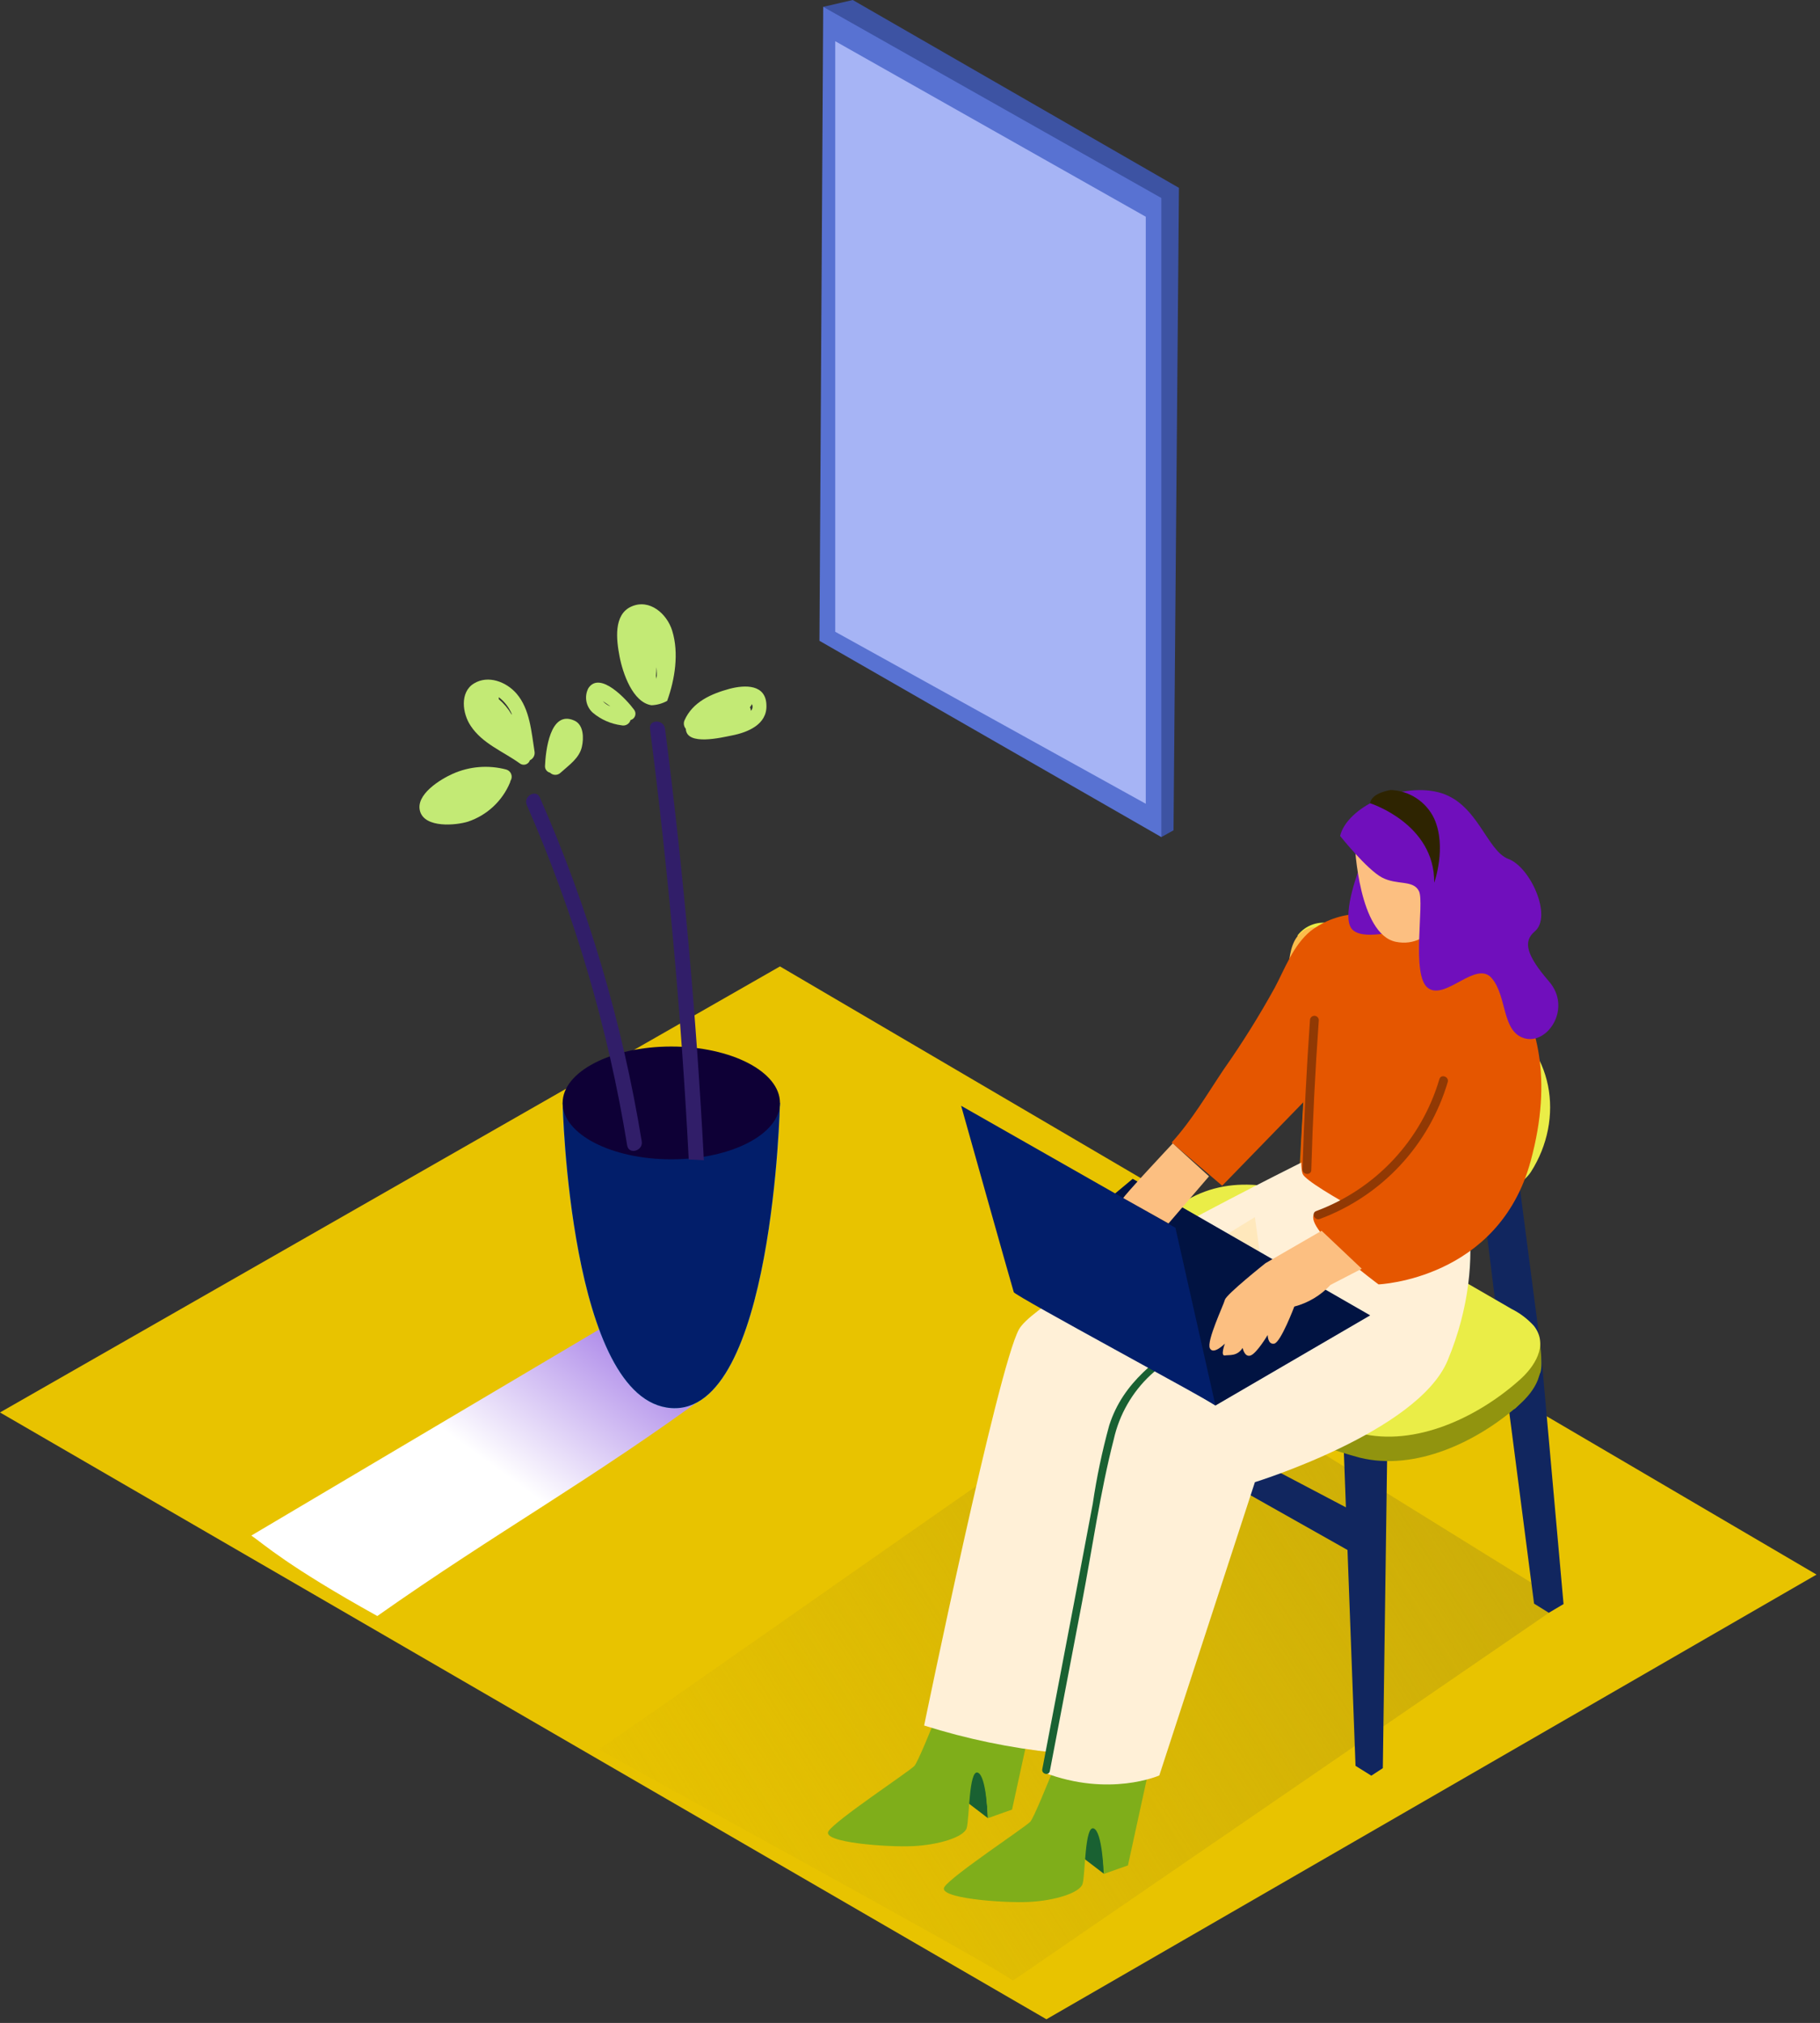 <svg width="242" height="269" viewBox="0 0 242 269" fill="none" xmlns="http://www.w3.org/2000/svg">
<rect x="0" y="0" width="242" height="269" fill="#333333" stroke="none"/>
<path d="M0 187.82L139.14 268.51L241.54 209.38L103.71 128.51L0 187.82Z" fill="#E8C300"/>
<path style="mix-blend-mode:multiply" d="M94.49 185.14L82.01 175.39L33.42 204.19C35.07 205.32 38.12 208.19 50.17 214.89C65.99 203.74 78.9 196.63 94.49 185.14Z" fill="url(#paint0_linear)"/>
<path style="mix-blend-mode:multiply" d="M155 180.31C139.7 190.44 94.75 222.26 79.62 232.63C105.36 246.84 131.85 261.32 134.69 263.37L207.91 213.12L155 180.31Z" fill="url(#paint1_linear)"/>
<path d="M155.62 188.16L179.84 200.9L180.56 206.89L154.93 192.43" fill="#11265F"/>
<path d="M154.64 178.39L144.64 214.39L146.47 215.45C146.946 215.203 147.404 214.922 147.84 214.61C148.38 214.2 160.79 176.8 160.79 176.8" fill="#E27623"/>
<path d="M177.65 171.37L184.46 192.62L183.87 235.12L182.34 236.12L180.24 234.81L178.67 192.6L172.52 171.37" fill="#11265F"/>
<path d="M150.91 168.83C150.91 168.83 150.16 173.54 151.78 176.15C153.4 178.76 157.7 172.26 157.7 172.26" fill="#FFB469"/>
<path d="M173.48 143.15L172.52 160.35L177.03 162.69L177.87 144.25" fill="#CA6B00"/>
<path d="M201.81 155.82L204.84 179.08L207.9 213.3L205.94 214.46L203.98 213.24L199.62 179.61L196.69 155.82" fill="#11265F"/>
<path d="M198.75 158.72C200.02 159.11 202.75 157.11 203.57 155.82C208.04 148.82 206.75 139.24 198.7 134.82C195.14 132.82 191.45 130.89 187.91 128.82C184.76 127.02 181.42 125.49 178.37 123.53C177.972 123.257 177.546 123.026 177.1 122.84C176.268 122.616 175.388 122.645 174.572 122.923C173.757 123.2 173.042 123.715 172.52 124.4" fill="#EAED47"/>
<path d="M199.08 158.42C201.23 158.35 202.47 155.49 203.08 153.81C204.83 149.2 205.17 140.42 199.91 137.81C199.81 137.766 199.724 137.696 199.659 137.609C199.594 137.521 199.553 137.418 199.54 137.31L189.45 131.48L181.67 126.97C180.31 126.18 179.01 125.29 177.67 124.49C176.33 123.69 174.96 122.78 173.46 123.68C171.81 124.68 171.58 126.54 171.33 128.28C170.652 132.3 170.864 136.42 171.95 140.35C172.77 142.97 174.84 144.75 177.14 146.09L184.39 150.29L197.83 158.04C198.045 158.177 198.277 158.285 198.52 158.36C198.703 158.406 198.891 158.427 199.08 158.42Z" fill="#FCBD4C"/>
<path d="M200.55 177.05L200.96 177.29C202.093 177.852 203.111 178.622 203.96 179.56C205.96 182.12 204.03 185.04 201.96 186.83C196.49 191.69 188.21 195.67 180.79 193.83C174.377 192.095 168.264 189.398 162.66 185.83C158.08 183.1 152.27 179.73 151.08 173.97C150.86 172.686 150.944 171.368 151.326 170.123C151.708 168.878 152.378 167.739 153.28 166.8C164.92 153.31 181.28 165.97 192.8 172.58L200.55 177.05Z" fill="#91940F"/>
<path d="M204.59 177.57C204.68 177.66 205.2 181.39 204.83 182.5C204.067 184.312 202.929 185.941 201.49 187.28C200.13 188.37 200.95 180.76 200.95 180.76" fill="#91940F"/>
<path d="M200.55 173.8L200.96 174.04C202.093 174.602 203.111 175.372 203.96 176.31C205.96 178.87 204.03 181.79 201.96 183.58C196.49 188.44 188.21 192.42 180.79 190.58C174.377 188.845 168.264 186.148 162.66 182.58C158.02 179.79 152.22 176.43 151.01 170.67C150.79 169.386 150.874 168.068 151.256 166.823C151.638 165.578 152.308 164.439 153.21 163.5C164.85 150.01 181.21 162.67 192.73 169.28L200.55 173.8Z" fill="#EAED47"/>
<path d="M109.46 0.91L113.39 0L156.76 24.98L156.04 110.41L154.42 111.31" fill="#3D53A3"/>
<path d="M109.46 0.91L108.96 85.21L154.42 111.31V26.33L109.46 0.91Z" fill="#5872D2"/>
<path d="M111.06 5.48V84.01L152.35 106.88V28.82L111.06 5.48Z" fill="#A6B4F5"/>
<path d="M74.81 146.66C74.81 146.66 75.71 186.3 89.26 187.24C102.81 188.18 103.71 146.66 103.71 146.66" fill="#6DE2FC"/>
<path d="M74.81 146.66C74.81 146.66 75.71 186.3 89.26 187.24C102.81 188.18 103.71 146.66 103.71 146.66" fill="#021E6A"/>
<path d="M89.26 154.16C97.24 154.16 103.71 150.802 103.71 146.66C103.71 142.518 97.24 139.16 89.26 139.16C81.279 139.16 74.81 142.518 74.81 146.66C74.81 150.802 81.279 154.16 89.26 154.16Z" fill="#0E0036"/>
<path d="M85.33 151.78C82.763 136.03 78.214 120.668 71.79 106.06C71.27 104.87 69.53 105.9 70.05 107.06C76.386 121.517 80.868 136.718 83.39 152.3C83.59 153.59 85.53 153.05 85.33 151.78Z" fill="#311E69"/>
<path d="M93.59 154.29C92.597 135.103 90.877 115.977 88.43 96.91C88.27 95.64 86.25 95.62 86.43 96.91C88.87 115.93 90.587 135.023 91.58 154.19C92.24 154.2 92.92 154.24 93.59 154.29Z" fill="#311E69"/>
<path d="M67.32 102.33C64.948 101.698 62.431 101.899 60.19 102.9C58.57 103.62 55.19 105.67 55.86 107.9C56.53 110.13 60.6 109.76 62.22 109.26C63.468 108.843 64.612 108.165 65.576 107.269C66.54 106.374 67.302 105.283 67.81 104.07C67.842 103.993 67.866 103.912 67.88 103.83C67.964 103.699 68.016 103.551 68.033 103.396C68.049 103.242 68.03 103.085 67.975 102.94C67.921 102.794 67.834 102.663 67.72 102.557C67.606 102.452 67.469 102.374 67.32 102.33Z" fill="#C3EA75"/>
<path d="M71.08 99.97C70.66 97.36 70.48 94.32 68.68 92.23C67.33 90.67 64.91 89.72 63.01 90.89C61.11 92.06 61.49 94.89 62.58 96.51C64.14 98.89 66.9 99.92 69.11 101.51C69.219 101.596 69.348 101.653 69.485 101.678C69.621 101.703 69.762 101.695 69.895 101.654C70.028 101.612 70.148 101.539 70.247 101.441C70.345 101.343 70.418 101.223 70.46 101.09C70.671 100.996 70.846 100.836 70.958 100.634C71.07 100.432 71.113 100.199 71.08 99.97ZM68 94.97C67.556 94.214 66.988 93.538 66.32 92.97V92.71C67.106 93.306 67.714 94.104 68.08 95.02L68 94.97Z" fill="#C3EA75"/>
<path d="M76.37 95.82C73.11 94.35 72.55 99.95 72.47 101.82C72.45 102.03 72.507 102.24 72.63 102.411C72.753 102.582 72.935 102.702 73.14 102.75C73.327 102.933 73.578 103.036 73.84 103.036C74.102 103.036 74.353 102.933 74.54 102.75C75.64 101.75 77.03 100.83 77.37 99.31C77.63 98.18 77.63 96.38 76.37 95.82Z" fill="#C3EA75"/>
<path d="M89.38 83.87C88.69 81.62 86.38 79.58 83.96 80.65C81.54 81.72 81.96 85.1 82.38 87.29C82.8 89.48 84.11 93.4 86.63 93.78C87.359 93.75 88.071 93.552 88.71 93.2C89.74 90.35 90.3 86.84 89.38 83.87ZM87.22 89.87V89.82C87.264 89.455 87.287 89.088 87.29 88.72C87.356 89.255 87.356 89.795 87.29 90.33C87.3 90.21 87.26 90.06 87.22 89.9V89.87Z" fill="#C3EA75"/>
<path d="M97.02 91.59C94.59 92.25 92.11 93.32 91.02 95.78C90.938 95.965 90.91 96.17 90.94 96.37C90.97 96.57 91.057 96.758 91.19 96.91C91.28 99.23 95.99 98.06 97.31 97.8C99.44 97.39 102 96.33 101.91 93.8C101.86 90.97 99.08 91.05 97.02 91.59ZM99.85 94.51C99.839 94.349 99.794 94.193 99.72 94.05C99.817 93.917 99.904 93.776 99.98 93.63C100.054 93.773 100.082 93.936 100.058 94.096C100.035 94.256 99.962 94.404 99.85 94.52V94.51Z" fill="#C3EA75"/>
<path d="M84.31 94.37C83.38 93.1 79.8 89.16 78.24 91.5C77.959 92.032 77.863 92.642 77.968 93.235C78.073 93.827 78.373 94.368 78.82 94.77C79.908 95.687 81.238 96.27 82.65 96.45C82.9 96.509 83.164 96.469 83.385 96.338C83.607 96.208 83.77 95.997 83.84 95.75C83.98 95.714 84.109 95.644 84.216 95.546C84.322 95.448 84.402 95.324 84.449 95.187C84.496 95.05 84.507 94.904 84.483 94.761C84.459 94.618 84.399 94.484 84.31 94.37ZM80.16 93.23L81.16 93.92L80.99 93.85C80.671 93.707 80.387 93.496 80.16 93.23Z" fill="#C3EA75"/>
<path d="M131.35 241.76L127.43 238.76C127.43 238.76 127.84 234.88 129.49 234.41C131.14 233.94 131.35 241.76 131.35 241.76Z" fill="#196132"/>
<path d="M128.67 217.62C128.67 217.62 122.4 234.02 121.57 234.84C120.74 235.66 111.18 241.98 110.17 243.49C109.16 245 117.93 245.65 121.37 245.49C124.81 245.33 128.18 244.29 128.54 243.08C128.9 241.87 128.82 235.33 130 235.71C131.18 236.09 131.35 241.77 131.35 241.77L134.57 240.63L139.57 217.7" fill="#7FAE1A"/>
<path d="M146.8 249.18L142.88 246.18C142.88 246.18 143.29 242.3 144.94 241.83C146.59 241.36 146.8 249.18 146.8 249.18Z" fill="#196132"/>
<path d="M144.08 225.04C144.08 225.04 137.81 241.44 136.98 242.26C136.15 243.08 126.59 249.4 125.58 250.91C124.57 252.42 133.34 253.07 136.78 252.91C140.22 252.75 143.59 251.71 143.95 250.5C144.31 249.29 144.23 242.75 145.41 243.13C146.59 243.51 146.76 249.19 146.76 249.19L149.98 248.05L154.98 225.12" fill="#7FAE1A"/>
<path d="M186.51 149.91C188.06 151.4 178.51 168.12 176.11 178.1C173.71 188.08 149.45 192.24 149.45 192.24L140.27 233.06C134.366 232.447 128.54 231.238 122.88 229.45C122.88 229.45 132.67 181.86 135.49 176.77C138.31 171.68 175.36 153.43 175.36 153.43" fill="#FFF0D7"/>
<path d="M192.47 153.43C194.02 154.92 198.47 166.6 192.47 180.95C188.47 190.42 166.86 197.09 166.86 197.09L154.15 236.09C154.15 236.09 147.51 239.03 138.81 235.7C138.81 235.7 145.26 190.87 148.09 185.78C150.92 180.69 179.09 162.78 179.09 162.78" fill="#FFF0D7"/>
<path d="M194.08 124.31C189.884 122.256 185.236 121.299 180.57 121.53C178.291 121.619 176.094 122.408 174.28 123.79C171.95 125.7 170.86 128.79 169.5 131.34C167.441 135.073 165.181 138.692 162.73 142.18C160.51 145.49 158.48 148.97 155.79 151.93L162.51 157.67L173.95 145.9L189.32 155.1L174.73 161.43C173.41 163.53 183.3 170.79 183.3 170.79C183.3 170.79 199.24 170.16 203.52 154.42C209.63 132.11 194.14 124.33 194.08 124.31Z" fill="#E55600"/>
<path d="M166.86 161.84L169.09 178.18L164.04 180.95L160.07 166.02" fill="#FFE8BC"/>
<path d="M173.89 140.12C173.89 140.12 172.48 154.47 173.22 156.12C173.96 157.77 188.7 165.29 188.7 165.29L198.96 154.11L173.89 140.12Z" fill="#E55600"/>
<path d="M180.8 115.33C180.8 115.33 178.45 121.33 179.61 123.33C180.77 125.33 186.32 123.61 186.32 123.61" fill="#700FBC"/>
<path d="M180.15 112.37C180.15 112.37 180.66 124.24 185.61 125.24C190.56 126.24 192.79 120.07 192.79 120.07C192.79 120.07 193.32 112.01 191.64 110.42C189.96 108.83 182.53 108.86 180.15 112.37Z" fill="#FCBF81"/>
<path d="M178.19 111.16C178.19 111.16 181.74 115.61 183.75 116.68C185.76 117.75 187.92 116.95 188.68 118.51C189.44 120.07 187.57 129.75 189.9 131.4C192.23 133.05 196.28 127.65 198.35 130.07C200.42 132.49 199.65 137.19 202.71 138.07C205.77 138.95 209.05 134.07 205.97 130.51C202.89 126.95 202.51 125.16 204.08 123.85C206.43 121.85 203.51 115.32 200.57 114.22C197.63 113.12 196.48 106.66 191.24 105.35C186 104.04 179.08 107.42 178.19 111.16Z" fill="#700FBC"/>
<path d="M175.36 135.64C174.88 142.307 174.547 148.95 174.36 155.57C174.36 156.33 173.16 156.24 173.19 155.49C173.39 148.823 173.723 142.18 174.19 135.56C174.216 135.417 174.294 135.289 174.408 135.2C174.523 135.111 174.666 135.067 174.811 135.077C174.956 135.087 175.092 135.149 175.193 135.253C175.294 135.357 175.354 135.495 175.36 135.64Z" fill="#913904"/>
<path d="M175.01 161.04C178.916 159.592 182.431 157.253 185.275 154.208C188.118 151.163 190.212 147.496 191.39 143.5C191.61 142.77 192.71 143.17 192.5 143.89C191.272 148.034 189.096 151.836 186.146 154.995C183.196 158.153 179.551 160.582 175.5 162.09C174.83 162.36 174.3 161.31 175.01 161.04Z" fill="#913904"/>
<path d="M182.18 106.81C182.18 106.81 190.8 109.54 190.7 117.39C190.7 117.39 192.41 112.65 190.7 108.85C190.175 107.747 189.358 106.81 188.337 106.14C187.316 105.47 186.13 105.093 184.91 105.05C184.91 105.05 182.34 105.42 182.18 106.81Z" fill="#2E2401"/>
<path d="M171.79 167.41C171.673 167.401 171.559 167.374 171.45 167.33C171.233 167.696 171.042 168.077 170.88 168.47C170.64 169.06 169.68 168.8 169.88 168.2L169.94 168.07C166.361 171.312 162.616 174.366 158.72 177.22C153.95 180.69 149.38 183.65 147.49 189.54C146.548 192.969 145.817 196.452 145.3 199.97L143.08 211.72L138.59 235.26C138.47 235.89 139.43 236.16 139.59 235.53L143.89 212.98C145.26 205.8 146.28 198.45 148.1 191.37C148.836 188.095 150.544 185.118 153 182.83C155.61 180.46 158.69 178.6 161.5 176.48C165.27 173.62 168.88 170.57 172.35 167.35C172.17 167.412 171.979 167.433 171.79 167.41Z" fill="#196132"/>
<path d="M161.62 186.89L182.18 174.91L150.61 156.76L134.37 170.32" fill="#021E6A"/>
<path opacity="0.38" d="M161.62 186.89L182.18 174.91L150.61 156.76L134.37 170.32" fill="black"/>
<path d="M156.29 163.26C156.29 163.26 161.69 187.19 161.61 186.9C161.53 186.61 134.98 172.34 134.8 171.83C134.62 171.32 127.8 147.04 127.8 147.04L156.29 163.26Z" fill="#021E6A"/>
<path d="M175.73 163.66L168.27 167.97C168.27 167.97 163.06 172.11 162.87 172.84C162.68 173.57 160.41 178.33 160.87 179.28C161.33 180.23 162.87 178.67 162.87 178.67C162.87 178.67 162.24 180.34 162.87 180.24C163.5 180.14 164.49 180.38 165.23 179.24C165.23 179.24 165.48 180.54 166.3 180.24C167.12 179.94 168.56 177.52 168.56 177.52C168.56 177.52 168.56 178.83 169.43 178.67C170.3 178.51 172.1 173.74 172.1 173.74C173.945 173.258 175.614 172.259 176.91 170.86L181.07 168.71L175.73 163.66Z" fill="#FCBF81"/>
<path d="M155.94 152.04C155.94 152.04 149.21 159.22 149.37 159.32L155.37 162.69L160.76 156.42L155.94 152.04Z" fill="#FCBF81"/>
<defs>
<linearGradient id="paint0_linear" x1="86.52" y1="163.7" x2="64.37" y2="194.1" gradientUnits="userSpaceOnUse">
<stop stop-color="#7F47DD"/>
<stop offset="1" stop-color="white"/>
</linearGradient>
<linearGradient id="paint1_linear" x1="204.5" y1="214.5" x2="99.5" y2="280.5" gradientUnits="userSpaceOnUse">
<stop stop-color="#CDAE08"/>
<stop offset="1" stop-color="#CDAE08" stop-opacity="0"/>
</linearGradient>
</defs>
</svg>
